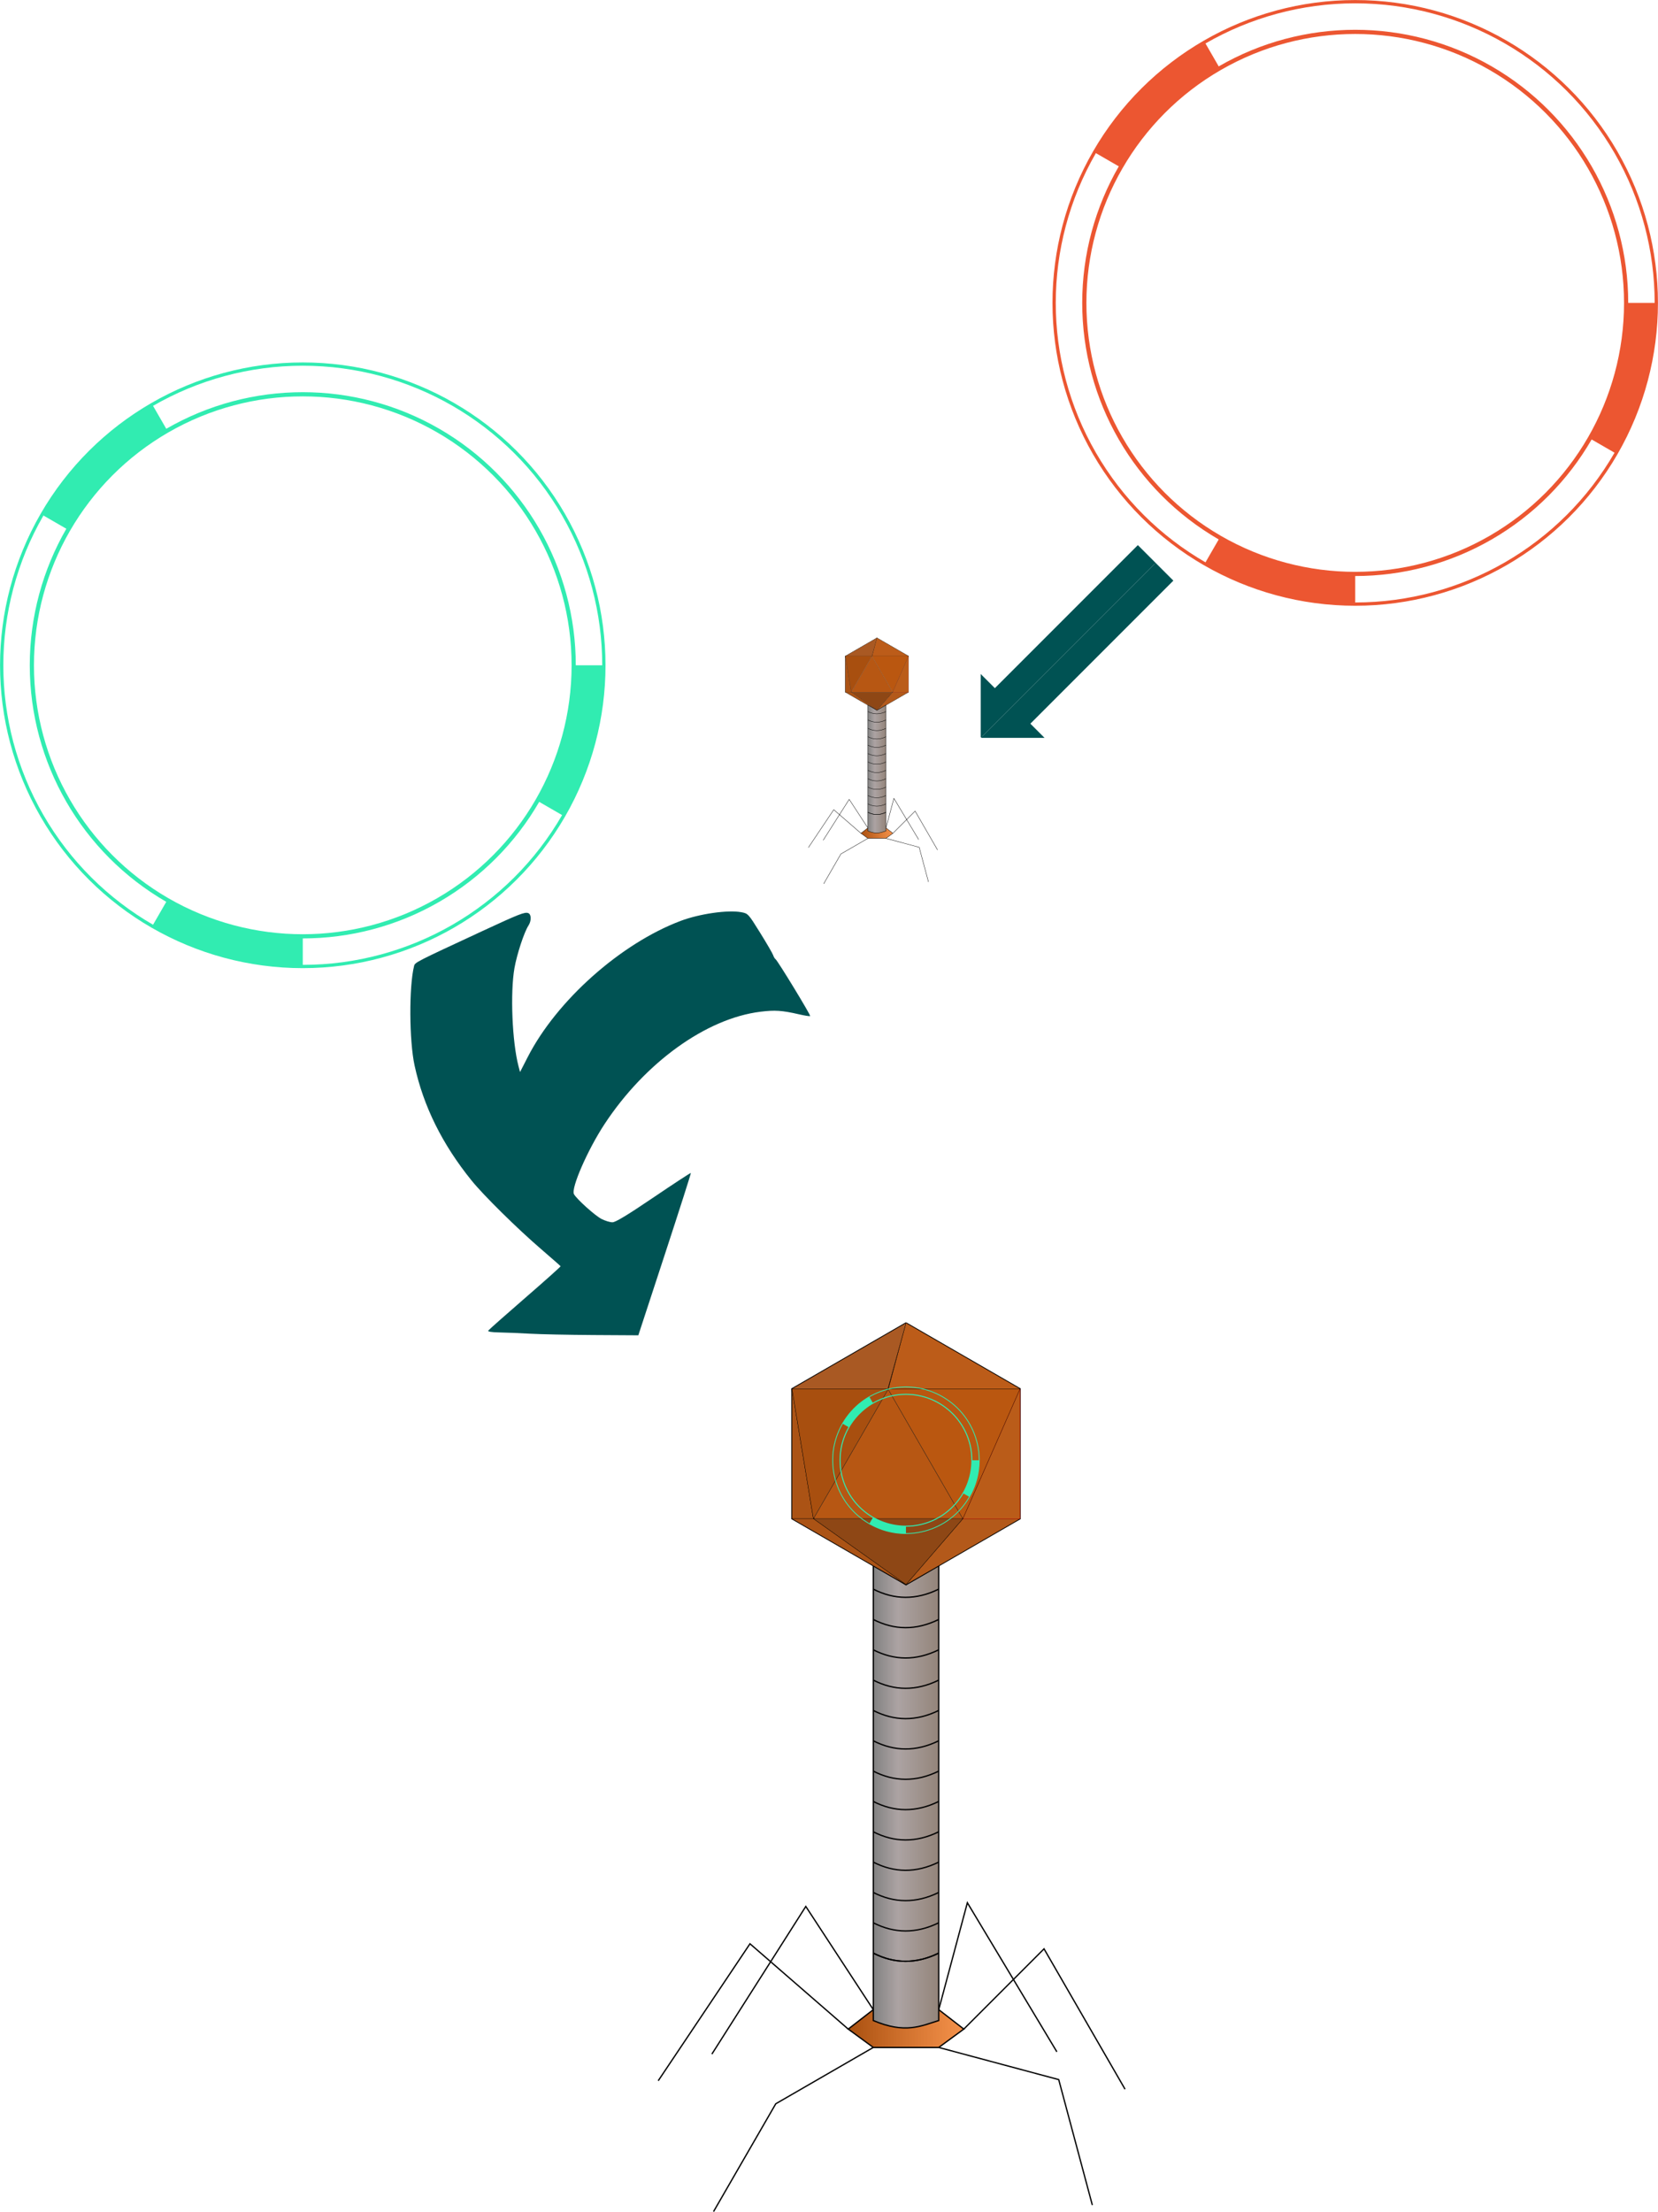 <?xml version="1.0" encoding="UTF-8" standalone="no"?>
<!-- Created with Inkscape (http://www.inkscape.org/) -->

<svg
   xmlns:dc="http://purl.org/dc/elements/1.1/"
   xmlns:cc="http://creativecommons.org/ns#"
   xmlns:rdf="http://www.w3.org/1999/02/22-rdf-syntax-ns#"
   xmlns:svg="http://www.w3.org/2000/svg"
   xmlns="http://www.w3.org/2000/svg"
   xmlns:xlink="http://www.w3.org/1999/xlink"
   xmlns:sodipodi="http://sodipodi.sourceforge.net/DTD/sodipodi-0.dtd"
   xmlns:inkscape="http://www.inkscape.org/namespaces/inkscape"
   width="1424.024"
   height="1899.009"
   viewBox="0 0 1424.024 1899.009"
   id="svg2"
   version="1.1"
   inkscape:version="0.91 r13725"
   sodipodi:docname="step-1.svg">
  <defs
     id="defs4">
    <linearGradient
       id="linearGradient4432"
       inkscape:collect="always">
      <stop
         id="stop4434"
         offset="0"
         style="stop-color:#a84f0f;stop-opacity:1;" />
      <stop
         id="stop4436"
         offset="1"
         style="stop-color:#f37e2b;stop-opacity:0.847" />
    </linearGradient>
    <linearGradient
       id="linearGradient4418"
       inkscape:collect="always">
      <stop
         id="stop4420"
         offset="0"
         style="stop-color:#818181;stop-opacity:1" />
      <stop
         style="stop-color:#aca3a3;stop-opacity:1"
         offset="0.382"
         id="stop4430" />
      <stop
         id="stop4422"
         offset="1"
         style="stop-color:#938479;stop-opacity:1" />
    </linearGradient>
    <linearGradient
       gradientTransform="translate(89.758,-58.681)"
       gradientUnits="userSpaceOnUse"
       y2="793.797"
       x2="125.5"
       y1="793.797"
       x1="74.5"
       id="linearGradient4426"
       xlink:href="#linearGradient4418"
       inkscape:collect="always" />
    <linearGradient
       gradientTransform="translate(89.758,-58.681)"
       gradientUnits="userSpaceOnUse"
       y2="971.035"
       x2="144.996"
       y1="971.035"
       x1="55.004"
       id="linearGradient4438"
       xlink:href="#linearGradient4432"
       inkscape:collect="always" />
    <linearGradient
       inkscape:collect="always"
       xlink:href="#linearGradient4432"
       id="linearGradient5359"
       gradientUnits="userSpaceOnUse"
       gradientTransform="matrix(1.124,0,0,1.124,165.16,915.615)"
       x1="55.004"
       y1="971.035"
       x2="144.996"
       y2="971.035" />
    <linearGradient
       inkscape:collect="always"
       xlink:href="#linearGradient4418"
       id="linearGradient5361"
       gradientUnits="userSpaceOnUse"
       gradientTransform="matrix(1.124,0,0,1.124,165.16,915.615)"
       x1="74.5"
       y1="793.797"
       x2="125.5"
       y2="793.797" />
  </defs>
  <sodipodi:namedview
     id="base"
     pagecolor="#ffffff"
     bordercolor="#666666"
     borderopacity="1.0"
     inkscape:pageopacity="0.0"
     inkscape:pageshadow="2"
     inkscape:zoom="0.36545382"
     inkscape:cx="437.87678"
     inkscape:cy="434.33572"
     inkscape:document-units="px"
     inkscape:current-layer="layer1"
     showgrid="false"
     units="px"
     showborder="true"
     inkscape:object-paths="true"
     inkscape:snap-intersection-paths="true"
     inkscape:object-nodes="true"
     inkscape:snap-smooth-nodes="true"
     inkscape:snap-midpoints="true"
     inkscape:window-width="1253"
     inkscape:window-height="756"
     inkscape:window-x="0"
     inkscape:window-y="0"
     inkscape:window-maximized="1"
     fit-margin-top="0"
     fit-margin-left="0"
     fit-margin-right="0"
     fit-margin-bottom="0"
     showguides="true"
     inkscape:guide-bbox="true" />
  <g
     inkscape:label="Layer 1"
     inkscape:groupmode="layer"
     id="layer1"
     transform="translate(500.594,-265.441)">
    <g
       transform="matrix(2.351,0,0,2.351,-62.541,528.801)"
       id="layer1-8"
       inkscape:label="Layer 1">
      <circle
         r="110"
         cy="-151.249"
         cx="0.104"
         transform="matrix(-0.866,-0.5,0.5,-0.866,0,0)"
         style="fill:#ffffff;fill-opacity:0;stroke:#31ecb1;stroke-width:1.2;stroke-miterlimit:4;stroke-dasharray:none;stroke-opacity:1"
         id="path4142" />
      <path
         id="path4136"
         transform="translate(-186.33,20.318)"
         d="M 209.588,110.615 A 98.972,98.972 0 0 1 196.25,160.057 l 9.629,5.559 a 110,110 0 0 0 14.736,-55 l -11.027,0 z"
         style="fill:#31ecb1;fill-opacity:1;stroke:#713bd6;stroke-width:0;stroke-miterlimit:4;stroke-dasharray:none;stroke-opacity:1"
         inkscape:connector-curvature="0" />
      <path
         id="path4138"
         transform="translate(-186.33,20.318)"
         d="m 61.174,196.25 -5.559,9.629 a 110,110 0 0 0 55,14.736 l 0,-11.027 A 98.972,98.972 0 0 1 61.174,196.25 Z"
         style="fill:#31ecb1;fill-opacity:1;stroke:#713bd6;stroke-width:0;stroke-miterlimit:4;stroke-dasharray:none;stroke-opacity:1"
         inkscape:connector-curvature="0" />
      <path
         id="path4140"
         transform="translate(-186.33,20.318)"
         d="M 55.615,15.354 A 110,110 0 0 0 15.354,55.615 l 9.627,5.559 A 98.972,98.972 0 0 1 61.191,25.012 l -5.576,-9.658 z"
         style="fill:#31ecb1;fill-opacity:1;stroke:#713bd6;stroke-width:0;stroke-miterlimit:4;stroke-dasharray:none;stroke-opacity:1"
         inkscape:connector-curvature="0" />
      <circle
         r="98.972"
         cy="130.934"
         cx="-75.714"
         id="path4147"
         style="fill:#ffffff;fill-opacity:0;stroke:#31ecb1;stroke-width:1.527;stroke-miterlimit:4;stroke-dasharray:none;stroke-opacity:1" />
    </g>
    <g
       transform="matrix(2.351,0,0,2.351,841.379,217.674)"
       id="layer1-5"
       inkscape:label="Layer 1">
      <circle
         r="110"
         cy="-151.249"
         cx="0.104"
         transform="matrix(-0.866,-0.5,0.5,-0.866,0,0)"
         style="fill:#ffffff;fill-opacity:0;stroke:#ec5631;stroke-width:1.2;stroke-miterlimit:4;stroke-dasharray:none;stroke-opacity:1"
         id="path4142-0" />
      <path
         id="path4136-7"
         transform="translate(-186.33,20.318)"
         d="M 209.588,110.615 A 98.972,98.972 0 0 1 196.25,160.057 l 9.629,5.559 a 110,110 0 0 0 14.736,-55 l -11.027,0 z"
         style="fill:#ec5631;fill-opacity:1;stroke:none;stroke-width:0;stroke-miterlimit:4;stroke-dasharray:none;stroke-opacity:1"
         inkscape:connector-curvature="0" />
      <path
         id="path4138-6"
         transform="translate(-186.33,20.318)"
         d="m 61.174,196.25 -5.559,9.629 a 110,110 0 0 0 55,14.736 l 0,-11.027 A 98.972,98.972 0 0 1 61.174,196.25 Z"
         style="fill:#ec5631;fill-opacity:1;stroke:#713bd6;stroke-width:0;stroke-miterlimit:4;stroke-dasharray:none;stroke-opacity:1"
         inkscape:connector-curvature="0" />
      <path
         id="path4140-6"
         transform="translate(-186.33,20.318)"
         d="M 55.615,15.354 A 110,110 0 0 0 15.354,55.615 l 9.627,5.559 A 98.972,98.972 0 0 1 61.191,25.012 l -5.576,-9.658 z"
         style="fill:#ec5631;fill-opacity:1;stroke:#713bd6;stroke-width:0;stroke-miterlimit:4;stroke-dasharray:none;stroke-opacity:1"
         inkscape:connector-curvature="0" />
      <circle
         r="98.972"
         cy="130.934"
         cx="-75.714"
         id="path4147-1"
         style="fill:#ffffff;fill-opacity:0;fill-rule:nonzero;stroke:#ec5631;stroke-width:1.527;stroke-miterlimit:4;stroke-dasharray:none;stroke-opacity:1" />
    </g>
    <path
       style="fill:#005253;fill-opacity:1"
       d="m -45.389,1410.474 c -8.773,-0.504 -20.622,-0.997 -26.332,-1.096 -6.546,-0.114 -10.077,-0.672 -9.558,-1.511 0.452,-0.732 14.694,-13.351 31.649,-28.042 16.954,-14.691 30.688,-26.966 30.518,-27.277 -0.17,-0.311 -7.647,-6.878 -16.616,-14.594 -20.744,-17.846 -49.448,-46.145 -59.867,-59.025 -25.122,-31.054 -41.311,-63.706 -48.921,-98.671 -4.654,-21.384 -4.882,-67.77 -0.42,-85.547 0.761,-3.03 1.654,-3.486 58.34,-29.774 32.057,-14.866 36.733,-16.698 39.711,-15.555 2.725,1.046 2.804,6.672 0.15,10.722 -3.639,5.554 -9.915,24.616 -11.99,36.42 -3.736,21.247 -1.991,63.491 3.484,84.347 l 1.302,4.961 6.634,-12.936 c 24.898,-48.553 79.885,-97.467 131.367,-116.858 16.16,-6.087 40.466,-9.569 51.962,-7.445 5.882,1.087 6.064,1.284 16.261,17.684 5.672,9.121 10.702,17.781 11.179,19.243 0.476,1.462 1.399,3.002 2.049,3.422 1.772,1.143 30.402,48.156 29.734,48.825 -0.317,0.317 -4.642,-0.36 -9.612,-1.504 -14.551,-3.351 -20.632,-3.756 -33.134,-2.209 -46.533,5.758 -98.985,43.534 -133.791,96.357 -14.519,22.035 -29.03,55.224 -26.34,60.244 2.25,4.198 18.118,18.478 23.694,21.323 3.063,1.563 7.269,2.841 9.346,2.841 2.685,0 12.91,-6.188 35.368,-21.401 17.375,-11.77 31.776,-21.192 32.002,-20.936 0.226,0.256 -9.834,31.718 -22.355,69.916 l -22.765,69.451 -38.549,-0.23 c -21.202,-0.127 -45.727,-0.642 -54.5,-1.146 z"
       id="path4496"
       inkscape:connector-curvature="0" />
    <path
       style="fill:#005253;fill-opacity:1;fill-rule:evenodd;stroke:#005253;stroke-width:1px;stroke-linecap:butt;stroke-linejoin:miter;stroke-opacity:1"
       d="m 342.218,898.408 53.105,0 -11.662,-11.662 122.813,-122.813 -14.891,-14.891"
       id="path4645"
       inkscape:connector-curvature="0" />
    <path
       inkscape:connector-curvature="0"
       id="path4647"
       d="m 342.218,898.408 0,-53.105 11.662,11.662 122.813,-122.813 14.891,14.891"
       style="fill:#005253;fill-opacity:1;fill-rule:evenodd;stroke:#005253;stroke-width:1px;stroke-linecap:butt;stroke-linejoin:miter;stroke-opacity:1" />
    <g
       transform="matrix(0.311,0,0,0.311,193.57,697.002)"
       id="layer1-2"
       inkscape:label="Layer 1">
      <g
         transform="translate(89.758,-58.681)"
         id="g4314">
        <path
           style="fill:none;fill-rule:evenodd;stroke:#000000;stroke-width:1px;stroke-linecap:butt;stroke-linejoin:miter;stroke-opacity:1"
           d="m 100,631.883 87.132,-50.306 0,-99.215 -87.132,-50.306"
           id="path4310"
           inkscape:connector-curvature="0" />
        <path
           inkscape:connector-curvature="0"
           id="path4312"
           d="m 100,631.883 -87.132,-50.306 0,-99.215 87.132,-50.306"
           style="fill:none;fill-rule:evenodd;stroke:#000000;stroke-width:1px;stroke-linecap:butt;stroke-linejoin:miter;stroke-opacity:1" />
      </g>
      <path
         inkscape:connector-curvature="0"
         id="path4336"
         d="m 189.758,373.376 -13.479,50.306 -73.652,0"
         style="fill:none;fill-rule:evenodd;stroke:#000000;stroke-width:1px;stroke-linecap:butt;stroke-linejoin:miter;stroke-opacity:1" />
      <path
         inkscape:connector-curvature="0"
         id="path4338"
         d="m 189.758,373.376 -13.479,50.306 100.611,0"
         style="fill:none;fill-rule:evenodd;stroke:#000000;stroke-width:1px;stroke-linecap:butt;stroke-linejoin:miter;stroke-opacity:1" />
      <path
         inkscape:connector-curvature="0"
         id="path4340"
         d="m 176.279,423.682 -57.282,99.215 114.203,0 -57.282,-99.215"
         style="fill:#b75713;fill-opacity:1;fill-rule:evenodd;stroke:#000000;stroke-width:0.2;stroke-linecap:butt;stroke-linejoin:miter;stroke-miterlimit:4;stroke-dasharray:none;stroke-opacity:1" />
      <path
         inkscape:connector-curvature="0"
         id="path4342"
         d="m 102.626,423.682 16.37,99.215"
         style="fill:none;fill-rule:evenodd;stroke:#000000;stroke-width:1px;stroke-linecap:butt;stroke-linejoin:miter;stroke-opacity:1" />
      <path
         inkscape:connector-curvature="0"
         id="path4344"
         d="m 233.2,522.897 43.69,-99.215"
         style="fill:none;fill-rule:evenodd;stroke:#000000;stroke-width:1px;stroke-linecap:butt;stroke-linejoin:miter;stroke-opacity:1" />
      <path
         inkscape:connector-curvature="0"
         id="path4346"
         d="m 118.997,522.897 70.761,50.306 43.442,-50.306 43.69,0"
         style="fill:none;fill-rule:evenodd;stroke:#000000;stroke-width:1px;stroke-linecap:butt;stroke-linejoin:miter;stroke-opacity:1" />
      <path
         inkscape:connector-curvature="0"
         id="path4348"
         d="m 118.997,522.897 -16.37,0"
         style="fill:none;fill-rule:evenodd;stroke:#000000;stroke-width:1px;stroke-linecap:butt;stroke-linejoin:miter;stroke-opacity:1" />
      <path
         inkscape:connector-curvature="0"
         id="path4350"
         d="m 233.2,522.897 43.69,0 -87.132,50.306 43.442,-50.306"
         style="fill:#b3591a;fill-opacity:1;fill-rule:evenodd;stroke:#000000;stroke-width:0.2;stroke-linecap:butt;stroke-linejoin:miter;stroke-miterlimit:4;stroke-dasharray:none;stroke-opacity:1" />
      <path
         inkscape:connector-curvature="0"
         id="path4352"
         d="M 233.2,522.897 Z"
         style="fill:none;fill-rule:evenodd;stroke:#000000;stroke-width:1px;stroke-linecap:butt;stroke-linejoin:miter;stroke-opacity:1" />
      <path
         inkscape:connector-curvature="0"
         id="path4354"
         d="m 276.89,423.682 -43.69,99.215 43.69,0 z"
         style="fill:#ba5c19;fill-opacity:1;fill-rule:evenodd;stroke:#ff0202;stroke-width:0.2;stroke-linecap:butt;stroke-linejoin:miter;stroke-miterlimit:4;stroke-dasharray:none;stroke-opacity:1" />
      <path
         inkscape:connector-curvature="0"
         id="path4356"
         d="m 118.997,522.897 -16.37,-99.215 -1e-5,99.215 z"
         style="fill:#ab5315;fill-opacity:1;fill-rule:evenodd;stroke:#000000;stroke-width:0.2;stroke-linecap:butt;stroke-linejoin:miter;stroke-miterlimit:4;stroke-dasharray:none;stroke-opacity:1" />
      <path
         inkscape:connector-curvature="0"
         id="path4358"
         d="m 233.2,522.897 -114.203,0 70.761,50.306 z"
         style="fill:#8e4715;fill-opacity:1;fill-rule:evenodd;stroke:#000000;stroke-width:0.2;stroke-linecap:butt;stroke-linejoin:miter;stroke-miterlimit:4;stroke-dasharray:none;stroke-opacity:1" />
      <path
         inkscape:connector-curvature="0"
         id="path4360"
         d="m 176.279,423.682 13.479,-50.306 87.132,50.306 z"
         style="fill:#bc5c19;fill-opacity:1;fill-rule:evenodd;stroke:#000000;stroke-width:0.2;stroke-linecap:butt;stroke-linejoin:miter;stroke-miterlimit:4;stroke-dasharray:none;stroke-opacity:1" />
      <path
         inkscape:connector-curvature="0"
         id="path4362"
         d="m 175.918,423.682 57.282,99.215 43.69,-99.215 z"
         style="fill:#ba5710;fill-opacity:1;fill-rule:evenodd;stroke:#000000;stroke-width:0.2;stroke-linecap:butt;stroke-linejoin:miter;stroke-miterlimit:4;stroke-dasharray:none;stroke-opacity:1" />
      <path
         inkscape:connector-curvature="0"
         id="path4364"
         d="m 175.918,423.682 13.84,-50.306 -87.132,50.306 z"
         style="fill:#a95923;fill-opacity:1;fill-rule:evenodd;stroke:#000000;stroke-width:0.2;stroke-linecap:butt;stroke-linejoin:miter;stroke-miterlimit:4;stroke-dasharray:none;stroke-opacity:1" />
      <path
         inkscape:connector-curvature="0"
         id="path4366"
         d="m 118.997,522.897 57.282,-99.215 -73.652,0 z"
         style="fill:#a84f0f;fill-opacity:1;fill-rule:evenodd;stroke:#000000;stroke-width:0.2;stroke-linecap:butt;stroke-linejoin:miter;stroke-miterlimit:4;stroke-dasharray:none;stroke-opacity:1" />
      <path
         inkscape:connector-curvature="0"
         id="path4368"
         d="m 189.758,573.202 -87.132,-50.306 16.37,0 z"
         style="fill:#ab5315;fill-opacity:1;fill-rule:evenodd;stroke:#000000;stroke-width:0.2;stroke-linecap:butt;stroke-linejoin:miter;stroke-miterlimit:4;stroke-dasharray:none;stroke-opacity:1" />
      <path
         sodipodi:nodetypes="cccccc"
         inkscape:connector-curvature="0"
         id="path4382"
         d="m 164.758,897.869 -19.165,14.841 19.165,14.027 50,0 19.165,-14.027 -19.165,-14.841"
         style="fill:url(#linearGradient4438);fill-opacity:1;fill-rule:evenodd;stroke:#000000;stroke-width:1px;stroke-linecap:butt;stroke-linejoin:miter;stroke-opacity:1" />
      <path
         sodipodi:nodetypes="ccc"
         inkscape:connector-curvature="0"
         id="path4400"
         d="M 164.758,897.869 113.18,819.04 41.422,931.81"
         style="fill:none;fill-rule:evenodd;stroke:#000000;stroke-width:1px;stroke-linecap:butt;stroke-linejoin:miter;stroke-opacity:1" />
      <path
         sodipodi:nodetypes="ccc"
         inkscape:connector-curvature="0"
         id="path4402"
         d="M 145.593,912.71 70.531,847.546 0.415,952.192"
         style="fill:none;fill-rule:evenodd;stroke:#000000;stroke-width:1px;stroke-linecap:butt;stroke-linejoin:miter;stroke-opacity:1" />
      <path
         inkscape:connector-curvature="0"
         id="path4406"
         d="m 164.758,926.736 -74.522,43.025 -47.545,82.351"
         style="fill:none;fill-rule:evenodd;stroke:#000000;stroke-width:1px;stroke-linecap:butt;stroke-linejoin:miter;stroke-opacity:1" />
      <path
         sodipodi:nodetypes="ccc"
         inkscape:connector-curvature="0"
         id="path4412"
         d="m 214.758,897.869 21.88,-81.657 68.396,113.879"
         style="fill:none;fill-rule:evenodd;stroke:#000000;stroke-width:1px;stroke-linecap:butt;stroke-linejoin:miter;stroke-opacity:1" />
      <path
         sodipodi:nodetypes="cccccc"
         inkscape:connector-curvature="0"
         id="path4183"
         d="m 164.758,558.768 0,347.413 c 24.419,10.337 36.457,4.165 50,0 l 0,-347.413 -25,14.434 z"
         style="fill:url(#linearGradient4426);fill-opacity:1;fill-rule:evenodd;stroke:#000000;stroke-width:1px;stroke-linecap:butt;stroke-linejoin:miter;stroke-opacity:1" />
      <path
         inkscape:connector-curvature="0"
         id="path4414"
         d="m 233.923,912.71 61.294,-61.294 61.905,107.223"
         style="fill:none;fill-rule:evenodd;stroke:#000000;stroke-width:1px;stroke-linecap:butt;stroke-linejoin:miter;stroke-opacity:1" />
      <path
         inkscape:connector-curvature="0"
         id="path4416"
         d="m 214.758,926.736 91.69,24.568 25.669,95.8"
         style="fill:none;fill-rule:evenodd;stroke:#000000;stroke-width:1px;stroke-linecap:butt;stroke-linejoin:miter;stroke-opacity:1" />
      <path
         sodipodi:nodetypes="cc"
         inkscape:connector-curvature="0"
         id="path4440"
         d="m 164.758,576.682 c 16.012,8.188 32.655,8.477 50,0"
         style="fill:none;fill-rule:evenodd;stroke:#000000;stroke-width:1px;stroke-linecap:butt;stroke-linejoin:miter;stroke-opacity:1" />
      <path
         style="fill:none;fill-rule:evenodd;stroke:#000000;stroke-width:1px;stroke-linecap:butt;stroke-linejoin:miter;stroke-opacity:1"
         d="m 164.758,599.848 c 16.012,8.188 32.655,8.477 50,0"
         id="path4442"
         inkscape:connector-curvature="0"
         sodipodi:nodetypes="cc" />
      <path
         sodipodi:nodetypes="cc"
         inkscape:connector-curvature="0"
         id="path4444"
         d="m 164.758,623.015 c 16.012,8.188 32.655,8.477 50,0"
         style="fill:none;fill-rule:evenodd;stroke:#000000;stroke-width:1px;stroke-linecap:butt;stroke-linejoin:miter;stroke-opacity:1" />
      <path
         style="fill:none;fill-rule:evenodd;stroke:#000000;stroke-width:1px;stroke-linecap:butt;stroke-linejoin:miter;stroke-opacity:1"
         d="m 164.758,646.182 c 16.012,8.188 32.655,8.477 50,0"
         id="path4446"
         inkscape:connector-curvature="0"
         sodipodi:nodetypes="cc" />
      <path
         sodipodi:nodetypes="cc"
         inkscape:connector-curvature="0"
         id="path4448"
         d="m 164.758,669.348 c 16.012,8.188 32.655,8.477 50,0"
         style="fill:none;fill-rule:evenodd;stroke:#000000;stroke-width:1px;stroke-linecap:butt;stroke-linejoin:miter;stroke-opacity:1" />
      <path
         style="fill:none;fill-rule:evenodd;stroke:#000000;stroke-width:1px;stroke-linecap:butt;stroke-linejoin:miter;stroke-opacity:1"
         d="m 164.758,692.515 c 16.012,8.188 32.655,8.477 50,0"
         id="path4450"
         inkscape:connector-curvature="0"
         sodipodi:nodetypes="cc" />
      <path
         sodipodi:nodetypes="cc"
         inkscape:connector-curvature="0"
         id="path4452"
         d="m 164.758,738.848 c 16.012,8.188 32.655,8.477 50,0"
         style="fill:none;fill-rule:evenodd;stroke:#000000;stroke-width:1px;stroke-linecap:butt;stroke-linejoin:miter;stroke-opacity:1" />
      <path
         style="fill:none;fill-rule:evenodd;stroke:#000000;stroke-width:1px;stroke-linecap:butt;stroke-linejoin:miter;stroke-opacity:1"
         d="m 164.758,715.682 c 16.012,8.188 32.655,8.477 50,0"
         id="path4454"
         inkscape:connector-curvature="0"
         sodipodi:nodetypes="cc" />
      <path
         style="fill:none;fill-rule:evenodd;stroke:#000000;stroke-width:1px;stroke-linecap:butt;stroke-linejoin:miter;stroke-opacity:1"
         d="m 164.758,762.015 c 16.012,8.188 32.655,8.477 50,0"
         id="path4456"
         inkscape:connector-curvature="0"
         sodipodi:nodetypes="cc" />
      <path
         sodipodi:nodetypes="cc"
         inkscape:connector-curvature="0"
         id="path4458"
         d="m 164.758,785.182 c 16.012,8.188 32.655,8.477 50,0"
         style="fill:none;fill-rule:evenodd;stroke:#000000;stroke-width:1px;stroke-linecap:butt;stroke-linejoin:miter;stroke-opacity:1" />
      <path
         style="fill:none;fill-rule:evenodd;stroke:#000000;stroke-width:1px;stroke-linecap:butt;stroke-linejoin:miter;stroke-opacity:1"
         d="m 164.758,808.348 c 16.012,8.188 32.655,8.477 50,0"
         id="path4460"
         inkscape:connector-curvature="0"
         sodipodi:nodetypes="cc" />
      <path
         sodipodi:nodetypes="cc"
         inkscape:connector-curvature="0"
         id="path4462"
         d="m 164.758,831.515 c 16.012,8.188 32.655,8.477 50,0"
         style="fill:none;fill-rule:evenodd;stroke:#000000;stroke-width:1px;stroke-linecap:butt;stroke-linejoin:miter;stroke-opacity:1" />
      <path
         style="fill:none;fill-rule:evenodd;stroke:#000000;stroke-width:1px;stroke-linecap:butt;stroke-linejoin:miter;stroke-opacity:1"
         d="m 164.758,854.682 c 16.012,8.188 32.655,8.477 50,0"
         id="path4464"
         inkscape:connector-curvature="0"
         sodipodi:nodetypes="cc" />
      <path
         sodipodi:nodetypes="cc"
         inkscape:connector-curvature="0"
         id="path4466"
         d="m 164.758,854.682 c 16.012,8.188 32.655,8.477 50,0"
         style="fill:none;fill-rule:evenodd;stroke:#000000;stroke-width:1px;stroke-linecap:butt;stroke-linejoin:miter;stroke-opacity:1" />
    </g>
    <g
       id="g5355">
      <path
         style="fill:url(#linearGradient5359);fill-opacity:1;fill-rule:evenodd;stroke:#000000;stroke-width:1.124px;stroke-linecap:butt;stroke-linejoin:miter;stroke-opacity:1"
         d="m 249.462,1990.796 -21.541,16.682 21.541,15.766 56.201,0 21.542,-15.766 -21.542,-16.682"
         id="path5315"
         inkscape:connector-curvature="0"
         sodipodi:nodetypes="cccccc" />
      <path
         style="fill:none;fill-rule:evenodd;stroke:#000000;stroke-width:1.124px;stroke-linecap:butt;stroke-linejoin:miter;stroke-opacity:1"
         d="m 249.462,1990.796 -57.975,-88.605 -80.657,126.755"
         id="path5317"
         inkscape:connector-curvature="0"
         sodipodi:nodetypes="ccc" />
      <path
         style="fill:none;fill-rule:evenodd;stroke:#000000;stroke-width:1.124px;stroke-linecap:butt;stroke-linejoin:miter;stroke-opacity:1"
         d="m 227.921,2007.478 -84.372,-73.244 -78.811,117.623"
         id="path5319"
         inkscape:connector-curvature="0"
         sodipodi:nodetypes="ccc" />
      <path
         style="fill:none;fill-rule:evenodd;stroke:#000000;stroke-width:1.124px;stroke-linecap:butt;stroke-linejoin:miter;stroke-opacity:1"
         d="m 249.462,2023.244 -83.764,48.361 -53.442,92.564"
         id="path5321"
         inkscape:connector-curvature="0" />
      <path
         style="fill:none;fill-rule:evenodd;stroke:#000000;stroke-width:1.124px;stroke-linecap:butt;stroke-linejoin:miter;stroke-opacity:1"
         d="m 305.663,1990.796 24.594,-91.784 76.878,128.003"
         id="path5323"
         inkscape:connector-curvature="0"
         sodipodi:nodetypes="ccc" />
      <path
         style="fill:url(#linearGradient5361);fill-opacity:1;fill-rule:evenodd;stroke:#000000;stroke-width:1.124px;stroke-linecap:butt;stroke-linejoin:miter;stroke-opacity:1"
         d="m 249.462,1609.641 0,390.499 c 27.448,11.619 40.978,4.681 56.201,0 l 0,-390.499 -28.1,16.224 z"
         id="path5325"
         inkscape:connector-curvature="0"
         sodipodi:nodetypes="cccccc" />
      <path
         style="fill:none;fill-rule:evenodd;stroke:#000000;stroke-width:1.124px;stroke-linecap:butt;stroke-linejoin:miter;stroke-opacity:1"
         d="m 327.205,2007.478 68.896,-68.895 69.583,120.521"
         id="path5327"
         inkscape:connector-curvature="0" />
      <path
         style="fill:none;fill-rule:evenodd;stroke:#000000;stroke-width:1.124px;stroke-linecap:butt;stroke-linejoin:miter;stroke-opacity:1"
         d="m 305.663,2023.244 103.061,27.615 28.853,107.681"
         id="path5329"
         inkscape:connector-curvature="0" />
      <g
         id="g5332">
        <g
           transform="matrix(1.124,0,0,1.124,165.16,915.615)"
           id="g5275">
          <path
             style="fill:none;fill-rule:evenodd;stroke:#000000;stroke-width:1px;stroke-linecap:butt;stroke-linejoin:miter;stroke-opacity:1"
             d="m 100,631.883 87.132,-50.306 0,-99.215 -87.132,-50.306"
             id="path5277"
             inkscape:connector-curvature="0" />
          <path
             inkscape:connector-curvature="0"
             id="path5279"
             d="m 100,631.883 -87.132,-50.306 0,-99.215 87.132,-50.306"
             style="fill:none;fill-rule:evenodd;stroke:#000000;stroke-width:1px;stroke-linecap:butt;stroke-linejoin:miter;stroke-opacity:1" />
        </g>
        <path
           inkscape:connector-curvature="0"
           id="path5281"
           d="m 277.562,1401.256 -15.151,56.544 -82.787,0"
           style="fill:none;fill-rule:evenodd;stroke:#000000;stroke-width:1.124px;stroke-linecap:butt;stroke-linejoin:miter;stroke-opacity:1" />
        <path
           inkscape:connector-curvature="0"
           id="path5283"
           d="m 277.562,1401.256 -15.151,56.544 113.089,0"
           style="fill:none;fill-rule:evenodd;stroke:#000000;stroke-width:1.124px;stroke-linecap:butt;stroke-linejoin:miter;stroke-opacity:1" />
        <path
           inkscape:connector-curvature="0"
           id="path5285"
           d="m 262.411,1457.8 -64.386,111.52 128.366,0 -64.386,-111.52"
           style="fill:#b75713;fill-opacity:1;fill-rule:evenodd;stroke:#000000;stroke-width:0.225;stroke-linecap:butt;stroke-linejoin:miter;stroke-miterlimit:4;stroke-dasharray:none;stroke-opacity:1" />
        <path
           inkscape:connector-curvature="0"
           id="path5287"
           d="m 179.625,1457.8 18.401,111.52"
           style="fill:none;fill-rule:evenodd;stroke:#000000;stroke-width:1.124px;stroke-linecap:butt;stroke-linejoin:miter;stroke-opacity:1" />
        <path
           inkscape:connector-curvature="0"
           id="path5289"
           d="M 326.392,1569.32 375.5,1457.8"
           style="fill:none;fill-rule:evenodd;stroke:#000000;stroke-width:1.124px;stroke-linecap:butt;stroke-linejoin:miter;stroke-opacity:1" />
        <path
           inkscape:connector-curvature="0"
           id="path5291"
           d="m 198.025,1569.32 79.537,56.544 48.829,-56.544 49.109,0"
           style="fill:none;fill-rule:evenodd;stroke:#000000;stroke-width:1.124px;stroke-linecap:butt;stroke-linejoin:miter;stroke-opacity:1" />
        <path
           inkscape:connector-curvature="0"
           id="path5293"
           d="m 198.025,1569.32 -18.401,0"
           style="fill:none;fill-rule:evenodd;stroke:#000000;stroke-width:1.124px;stroke-linecap:butt;stroke-linejoin:miter;stroke-opacity:1" />
        <path
           inkscape:connector-curvature="0"
           id="path5295"
           d="m 326.392,1569.32 49.109,0 -97.938,56.544 48.829,-56.544"
           style="fill:#b3591a;fill-opacity:1;fill-rule:evenodd;stroke:#000000;stroke-width:0.225;stroke-linecap:butt;stroke-linejoin:miter;stroke-miterlimit:4;stroke-dasharray:none;stroke-opacity:1" />
        <path
           inkscape:connector-curvature="0"
           id="path5297"
           d="M 326.392,1569.32 Z"
           style="fill:none;fill-rule:evenodd;stroke:#000000;stroke-width:1.124px;stroke-linecap:butt;stroke-linejoin:miter;stroke-opacity:1" />
        <path
           inkscape:connector-curvature="0"
           id="path5299"
           d="m 375.5,1457.8 -49.109,111.52 49.109,0 z"
           style="fill:#ba5c19;fill-opacity:1;fill-rule:evenodd;stroke:#ff0202;stroke-width:0.225;stroke-linecap:butt;stroke-linejoin:miter;stroke-miterlimit:4;stroke-dasharray:none;stroke-opacity:1" />
        <path
           inkscape:connector-curvature="0"
           id="path5301"
           d="m 198.025,1569.32 -18.401,-111.52 0,111.52 z"
           style="fill:#ab5315;fill-opacity:1;fill-rule:evenodd;stroke:#000000;stroke-width:0.225;stroke-linecap:butt;stroke-linejoin:miter;stroke-miterlimit:4;stroke-dasharray:none;stroke-opacity:1" />
        <path
           inkscape:connector-curvature="0"
           id="path5303"
           d="m 326.392,1569.32 -128.366,0 79.537,56.544 z"
           style="fill:#8e4715;fill-opacity:1;fill-rule:evenodd;stroke:#000000;stroke-width:0.225;stroke-linecap:butt;stroke-linejoin:miter;stroke-miterlimit:4;stroke-dasharray:none;stroke-opacity:1" />
        <path
           inkscape:connector-curvature="0"
           id="path5305"
           d="m 262.411,1457.8 15.151,-56.544 97.938,56.544 z"
           style="fill:#bc5c19;fill-opacity:1;fill-rule:evenodd;stroke:#000000;stroke-width:0.225;stroke-linecap:butt;stroke-linejoin:miter;stroke-miterlimit:4;stroke-dasharray:none;stroke-opacity:1" />
        <path
           inkscape:connector-curvature="0"
           id="path5307"
           d="m 262.006,1457.8 64.386,111.52 49.109,-111.52 z"
           style="fill:#ba5710;fill-opacity:1;fill-rule:evenodd;stroke:#000000;stroke-width:0.225;stroke-linecap:butt;stroke-linejoin:miter;stroke-miterlimit:4;stroke-dasharray:none;stroke-opacity:1" />
        <path
           inkscape:connector-curvature="0"
           id="path5309"
           d="m 262.006,1457.8 15.557,-56.544 -97.938,56.544 z"
           style="fill:#a95923;fill-opacity:1;fill-rule:evenodd;stroke:#000000;stroke-width:0.225;stroke-linecap:butt;stroke-linejoin:miter;stroke-miterlimit:4;stroke-dasharray:none;stroke-opacity:1" />
        <path
           inkscape:connector-curvature="0"
           id="path5311"
           d="m 198.025,1569.32 64.386,-111.52 -82.787,0 z"
           style="fill:#a84f0f;fill-opacity:1;fill-rule:evenodd;stroke:#000000;stroke-width:0.225;stroke-linecap:butt;stroke-linejoin:miter;stroke-miterlimit:4;stroke-dasharray:none;stroke-opacity:1" />
        <path
           inkscape:connector-curvature="0"
           id="path5313"
           d="m 277.562,1625.865 -97.938,-56.544 18.401,0 z"
           style="fill:#ab5315;fill-opacity:1;fill-rule:evenodd;stroke:#000000;stroke-width:0.225;stroke-linecap:butt;stroke-linejoin:miter;stroke-miterlimit:4;stroke-dasharray:none;stroke-opacity:1" />
        <path
           sodipodi:nodetypes="cc"
           inkscape:connector-curvature="0"
           id="path5331"
           d="m 249.462,1629.775 c 17.997,9.204 36.705,9.529 56.201,0"
           style="fill:none;fill-rule:evenodd;stroke:#000000;stroke-width:1.124px;stroke-linecap:butt;stroke-linejoin:miter;stroke-opacity:1" />
      </g>
      <path
         sodipodi:nodetypes="cc"
         inkscape:connector-curvature="0"
         id="path5333"
         d="m 249.462,1655.815 c 17.997,9.204 36.705,9.528 56.201,0"
         style="fill:none;fill-rule:evenodd;stroke:#000000;stroke-width:1.124px;stroke-linecap:butt;stroke-linejoin:miter;stroke-opacity:1" />
      <path
         style="fill:none;fill-rule:evenodd;stroke:#000000;stroke-width:1.124px;stroke-linecap:butt;stroke-linejoin:miter;stroke-opacity:1"
         d="m 249.462,1681.855 c 17.997,9.204 36.705,9.529 56.201,0"
         id="path5335"
         inkscape:connector-curvature="0"
         sodipodi:nodetypes="cc" />
      <path
         sodipodi:nodetypes="cc"
         inkscape:connector-curvature="0"
         id="path5337"
         d="m 249.462,1707.895 c 17.997,9.204 36.705,9.528 56.201,0"
         style="fill:none;fill-rule:evenodd;stroke:#000000;stroke-width:1.124px;stroke-linecap:butt;stroke-linejoin:miter;stroke-opacity:1" />
      <path
         style="fill:none;fill-rule:evenodd;stroke:#000000;stroke-width:1.124px;stroke-linecap:butt;stroke-linejoin:miter;stroke-opacity:1"
         d="m 249.462,1733.935 c 17.997,9.204 36.705,9.529 56.201,0"
         id="path5339"
         inkscape:connector-curvature="0"
         sodipodi:nodetypes="cc" />
      <path
         sodipodi:nodetypes="cc"
         inkscape:connector-curvature="0"
         id="path5341"
         d="m 249.462,1759.974 c 17.997,9.204 36.705,9.528 56.201,0"
         style="fill:none;fill-rule:evenodd;stroke:#000000;stroke-width:1.124px;stroke-linecap:butt;stroke-linejoin:miter;stroke-opacity:1" />
      <path
         style="fill:none;fill-rule:evenodd;stroke:#000000;stroke-width:1.124px;stroke-linecap:butt;stroke-linejoin:miter;stroke-opacity:1"
         d="m 249.462,1812.054 c 17.997,9.204 36.705,9.528 56.201,0"
         id="path5343"
         inkscape:connector-curvature="0"
         sodipodi:nodetypes="cc" />
      <path
         sodipodi:nodetypes="cc"
         inkscape:connector-curvature="0"
         id="path5345"
         d="m 249.462,1786.014 c 17.997,9.204 36.705,9.529 56.201,0"
         style="fill:none;fill-rule:evenodd;stroke:#000000;stroke-width:1.124px;stroke-linecap:butt;stroke-linejoin:miter;stroke-opacity:1" />
      <path
         sodipodi:nodetypes="cc"
         inkscape:connector-curvature="0"
         id="path5347"
         d="m 249.462,1838.094 c 17.997,9.204 36.705,9.528 56.201,0"
         style="fill:none;fill-rule:evenodd;stroke:#000000;stroke-width:1.124px;stroke-linecap:butt;stroke-linejoin:miter;stroke-opacity:1" />
      <path
         style="fill:none;fill-rule:evenodd;stroke:#000000;stroke-width:1.124px;stroke-linecap:butt;stroke-linejoin:miter;stroke-opacity:1"
         d="m 249.462,1864.134 c 17.997,9.204 36.705,9.528 56.201,0"
         id="path5349"
         inkscape:connector-curvature="0"
         sodipodi:nodetypes="cc" />
      <path
         sodipodi:nodetypes="cc"
         inkscape:connector-curvature="0"
         id="path5351"
         d="m 249.462,1890.174 c 17.997,9.204 36.705,9.528 56.201,0"
         style="fill:none;fill-rule:evenodd;stroke:#000000;stroke-width:1.124px;stroke-linecap:butt;stroke-linejoin:miter;stroke-opacity:1" />
      <path
         style="fill:none;fill-rule:evenodd;stroke:#000000;stroke-width:1.124px;stroke-linecap:butt;stroke-linejoin:miter;stroke-opacity:1"
         d="m 249.462,1916.213 c 17.997,9.204 36.705,9.528 56.201,0"
         id="path5353"
         inkscape:connector-curvature="0"
         sodipodi:nodetypes="cc" />
      <path
         sodipodi:nodetypes="cc"
         inkscape:connector-curvature="0"
         id="path5355"
         d="m 249.462,1942.253 c 17.997,9.204 36.705,9.529 56.201,0"
         style="fill:none;fill-rule:evenodd;stroke:#000000;stroke-width:1.124px;stroke-linecap:butt;stroke-linejoin:miter;stroke-opacity:1" />
      <path
         style="fill:none;fill-rule:evenodd;stroke:#000000;stroke-width:1.124px;stroke-linecap:butt;stroke-linejoin:miter;stroke-opacity:1"
         d="m 249.462,1942.253 c 17.997,9.204 36.705,9.529 56.201,0"
         id="path5357"
         inkscape:connector-curvature="0"
         sodipodi:nodetypes="cc" />
      <g
         transform="matrix(0.572,0,0,0.572,320.833,1444.232)"
         id="g5405"
         inkscape:label="Layer 1">
        <circle
           r="110"
           cy="-151.249"
           cx="0.104"
           transform="matrix(-0.866,-0.5,0.5,-0.866,0,0)"
           style="fill:#ffffff;fill-opacity:0;stroke:#31ecb1;stroke-width:1.2;stroke-miterlimit:4;stroke-dasharray:none;stroke-opacity:1"
           id="circle5407" />
        <path
           id="path5409"
           transform="translate(-186.33,20.318)"
           d="M 209.588,110.615 A 98.972,98.972 0 0 1 196.25,160.057 l 9.629,5.559 a 110,110 0 0 0 14.736,-55 l -11.027,0 z"
           style="fill:#31ecb1;fill-opacity:1;stroke:#713bd6;stroke-width:0;stroke-miterlimit:4;stroke-dasharray:none;stroke-opacity:1"
           inkscape:connector-curvature="0" />
        <path
           id="path5411"
           transform="translate(-186.33,20.318)"
           d="m 61.174,196.25 -5.559,9.629 a 110,110 0 0 0 55,14.736 l 0,-11.027 A 98.972,98.972 0 0 1 61.174,196.25 Z"
           style="fill:#31ecb1;fill-opacity:1;stroke:#713bd6;stroke-width:0;stroke-miterlimit:4;stroke-dasharray:none;stroke-opacity:1"
           inkscape:connector-curvature="0" />
        <path
           id="path5413"
           transform="translate(-186.33,20.318)"
           d="M 55.615,15.354 A 110,110 0 0 0 15.354,55.615 l 9.627,5.559 A 98.972,98.972 0 0 1 61.191,25.012 l -5.576,-9.658 z"
           style="fill:#31ecb1;fill-opacity:1;stroke:#713bd6;stroke-width:0;stroke-miterlimit:4;stroke-dasharray:none;stroke-opacity:1"
           inkscape:connector-curvature="0" />
        <circle
           r="98.972"
           cy="130.934"
           cx="-75.714"
           id="circle5415"
           style="fill:#ffffff;fill-opacity:0;stroke:#31ecb1;stroke-width:1.527;stroke-miterlimit:4;stroke-dasharray:none;stroke-opacity:1" />
      </g>
    </g>
  </g>
</svg>
